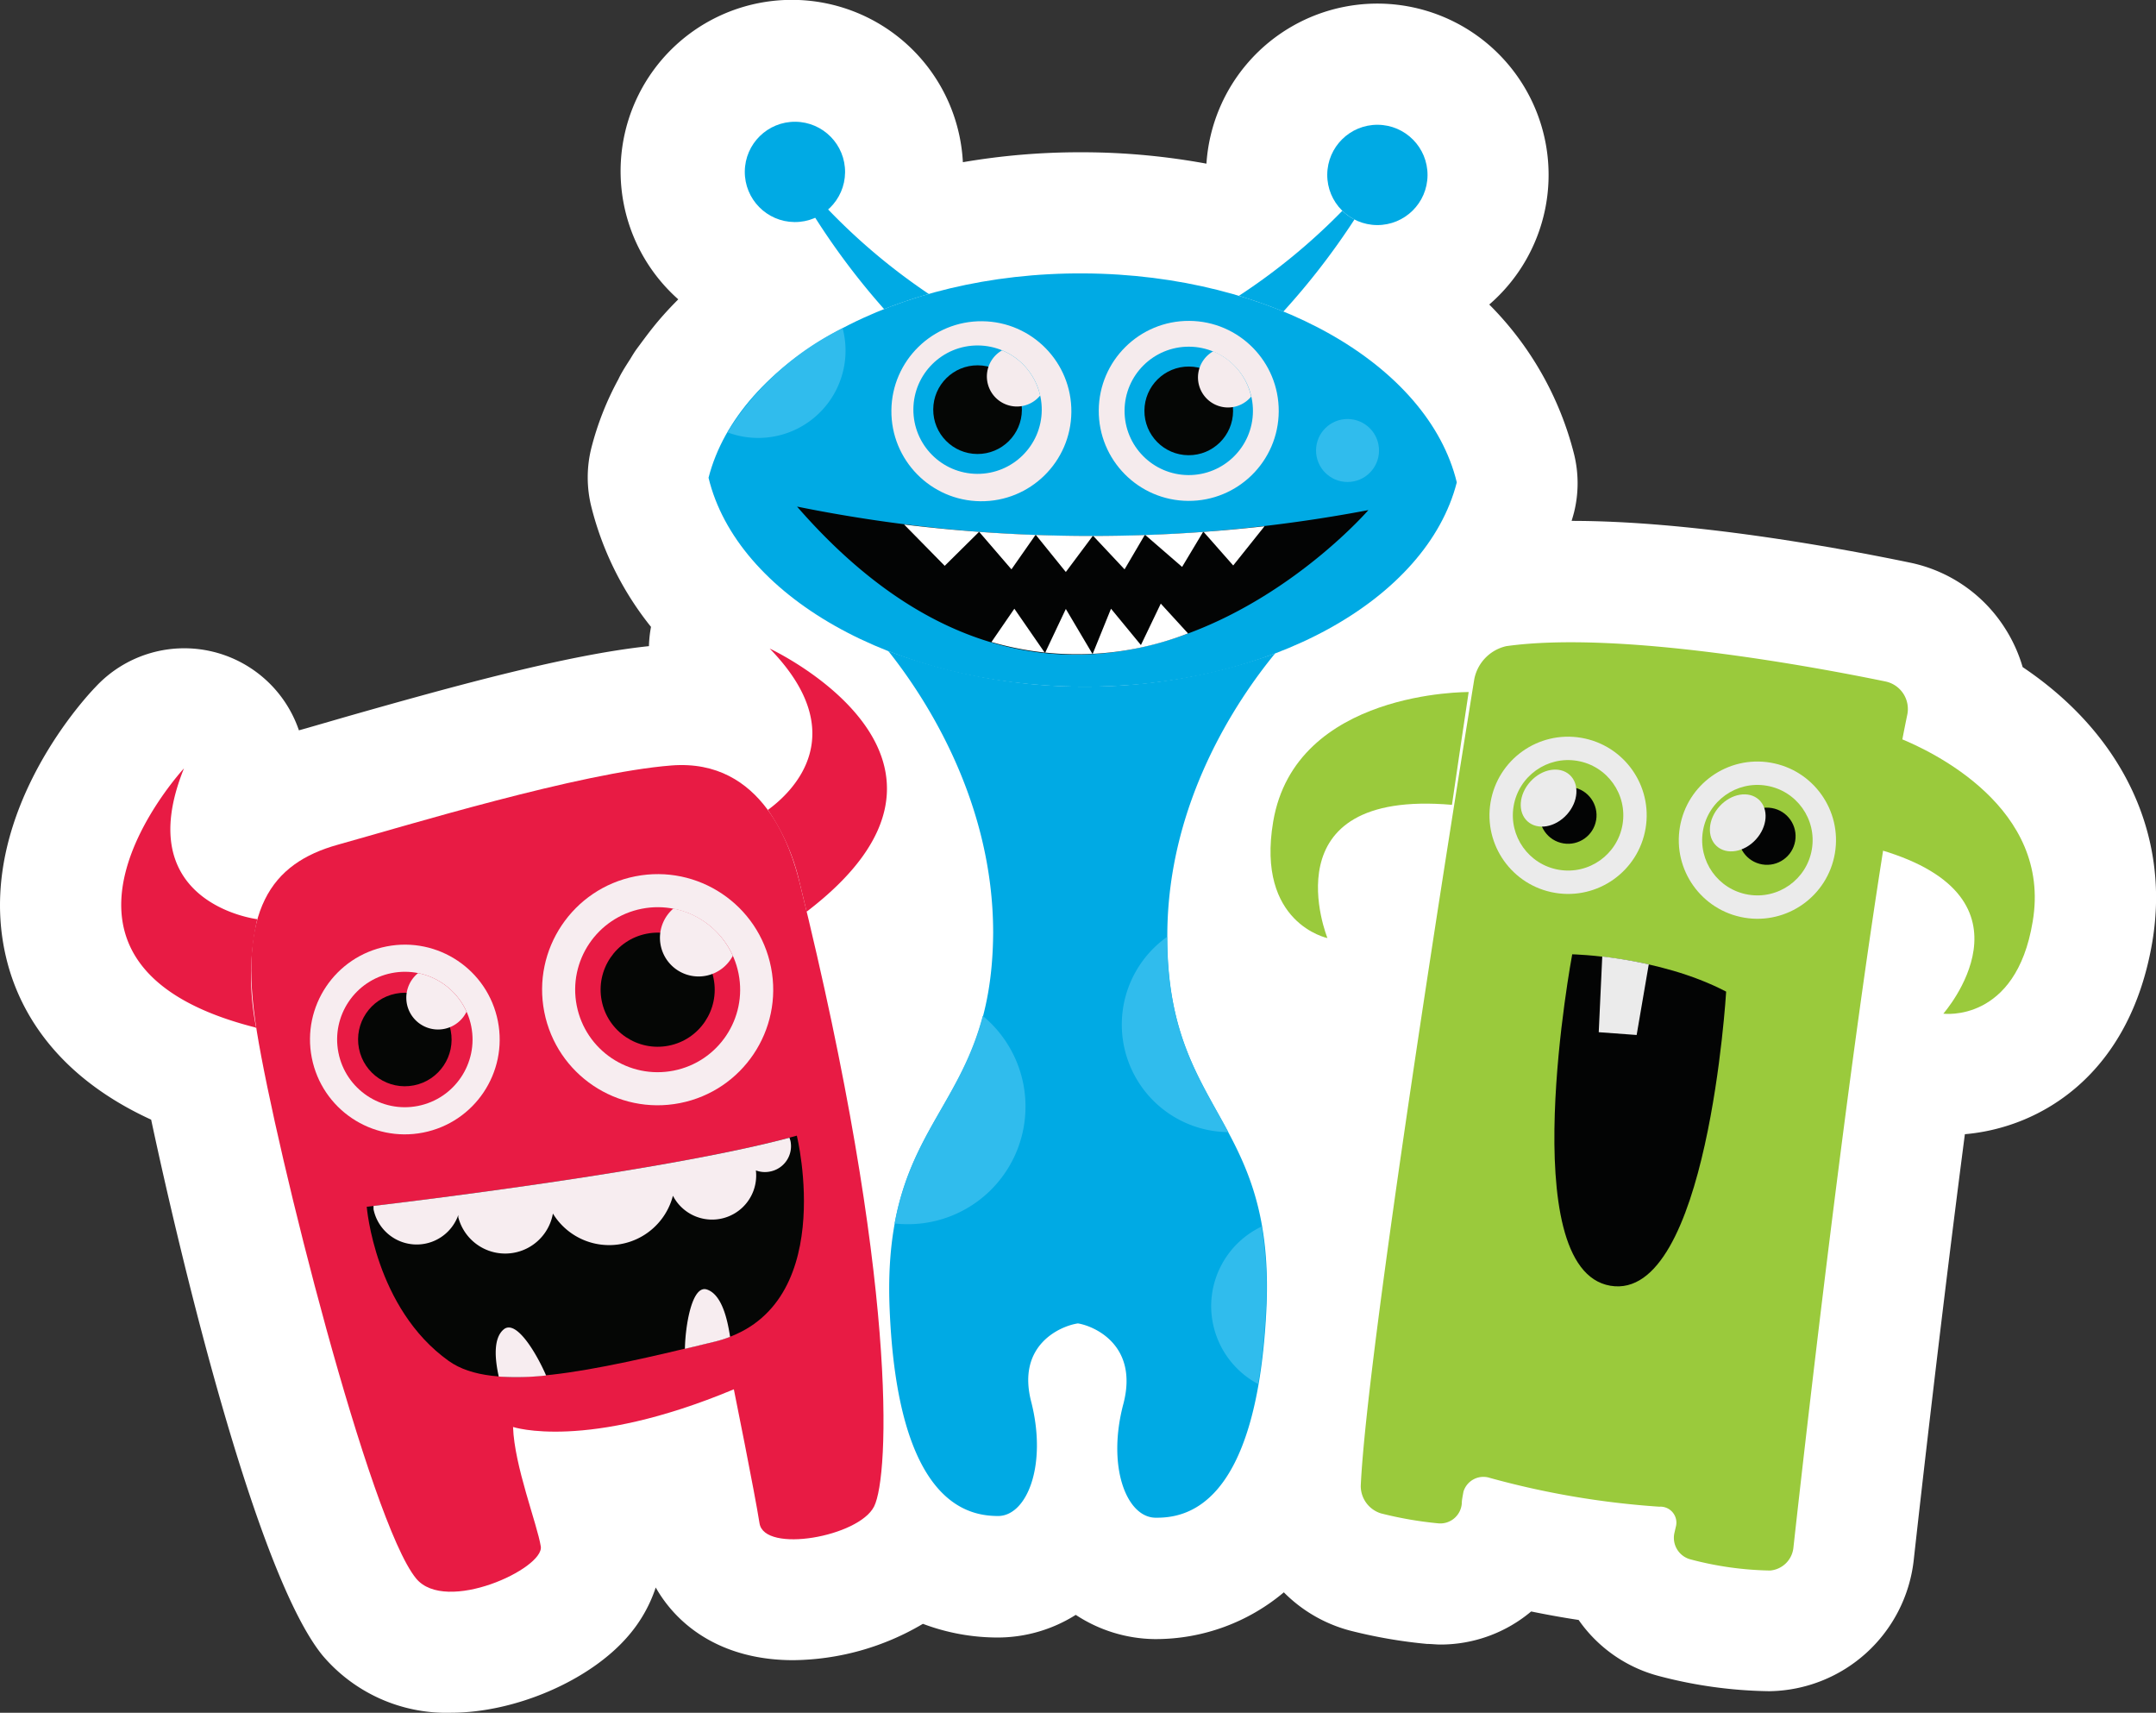 <svg xmlns="http://www.w3.org/2000/svg" viewBox="0 0 178.01 141.39"><rect x="0" y="0" width="178.01" height="141.39" fill="#333333" stroke="none"/><defs><style>.cls-1{fill:#fff;}.cls-2{fill:#00aae4;}.cls-3{fill:#30bced;}.cls-4{fill:#030404;}.cls-5{fill:#f5ebed;}.cls-6{fill:#050605;}.cls-7{fill:#9aca3c;}.cls-8{fill:#ebebeb;}.cls-9{fill:#e81b44;}.cls-10{fill:#f7edf0;}</style></defs><title>thanks-new</title><g id="Layer_2" data-name="Layer 2"><g id="popup"><g id="thanks_popup_desktop_tablet" data-name="thanks popup desktop tablet"><path class="cls-1" d="M167,55.07a12.39,12.39,0,0,0-1.55-3.35,12.2,12.2,0,0,0-7.78-5.28C151.45,45.15,139.55,43,129.76,43c.07-.23.14-.47.2-.7a10,10,0,0,0,0-4.82,26.75,26.75,0,0,0-7-12.34A14.14,14.14,0,1,0,99.61,13.51a57.05,57.05,0,0,0-10-.94H89.2a57.06,57.06,0,0,0-9.7.82A14.14,14.14,0,1,0,56,24.71l-.41.42c-.54.56-1.06,1.14-1.54,1.73l0,0c-.52.64-1,1.3-1.52,2-.16.23-.31.47-.5.79l-.06.09c-.19.3-.38.59-.56.9s-.25.45-.36.68A24.52,24.52,0,0,0,48.82,37a10,10,0,0,0,0,4.82,25.87,25.87,0,0,0,4.93,9.93,10,10,0,0,0-.17,1.59c-6.66.7-15.9,3.24-24.83,5.78l-3.46,1-.61.17a10,10,0,0,0-16.8-3.57C6.08,58.59-2.58,68.7.76,80,1.95,84,5,89,12.48,92.43,15,104.24,21.18,130,26.64,136.67a13.39,13.39,0,0,0,10.58,4.72c5.35,0,11.51-2.67,14.65-6.34a11.69,11.69,0,0,0,2.27-4c1.9,3.35,5.67,6,11.35,6a21.39,21.39,0,0,0,10.71-3,17.5,17.5,0,0,0,6.17,1.13,12.1,12.1,0,0,0,6.45-1.87,12.1,12.1,0,0,0,6.5,2h.12A16.44,16.44,0,0,0,106,131.45a12,12,0,0,0,5.47,3.16,41.1,41.1,0,0,0,6.36,1.1c.37,0,.74.05,1.1.05a11.64,11.64,0,0,0,7.49-2.73c1.27.26,2.59.5,3.92.7a11.69,11.69,0,0,0,6.67,4.64,37.5,37.5,0,0,0,8.95,1.24h.2A12.17,12.17,0,0,0,158,128.85c.62-5.59,2.28-20.25,4.23-35.22,6.27-.54,13.63-4.92,15.48-15.9C179.2,68.83,175.19,60.57,167,55.07Z"/><g id="_Group_" data-name="&lt;Group&gt;"><g id="_Group_2" data-name="&lt;Group&gt;"><g id="_Group_3" data-name="&lt;Group&gt;"><circle id="_Path_" data-name="&lt;Path&gt;" class="cls-2" cx="65.38" cy="14.14" r="4.14" transform="matrix(0.01, -1, 1, 0.01, 50.84, 79.43)"/><path id="_Path_2" data-name="&lt;Path&gt;" class="cls-2" d="M68.23,17.14a4.15,4.15,0,0,1-1,.71A59.29,59.29,0,0,0,73,25.52q1.77-.7,3.69-1.25A50.85,50.85,0,0,1,68.23,17.14Z"/></g><g id="_Group_4" data-name="&lt;Group&gt;"><circle id="_Path_3" data-name="&lt;Path&gt;" class="cls-2" cx="113.72" cy="14.44" r="4.14" transform="translate(98.59 128.07) rotate(-89.65)"/><path id="_Path_4" data-name="&lt;Path&gt;" class="cls-2" d="M110.83,17.4a4.14,4.14,0,0,0,1,.72,59.29,59.29,0,0,1-5.87,7.6q-1.76-.72-3.67-1.3A50.85,50.85,0,0,0,110.83,17.4Z"/></g></g><path id="_Path_5" data-name="&lt;Path&gt;" class="cls-2" d="M105.28,53.94a46.26,46.26,0,0,1-31.94-.2C76.42,57.61,82,66.13,82,77c-.09,15-9.2,14.78-8.55,31s6.52,17.13,8.93,17.15,4.09-4.19,2.77-9.4C83.9,111,87.6,109.45,89,109.25c1.36.22,5,1.8,3.76,6.61-1.39,5.19.24,9.41,2.65,9.43s8.29-.78,9.14-17-8.26-16.16-8.17-31.15C96.42,66.22,102.14,57.77,105.28,53.94Z"/><path id="_Path_6" data-name="&lt;Path&gt;" class="cls-2" d="M89.5,22.57c-15.57-.1-28.52,7.21-31,16.87,2.34,9.69,15.21,17.15,30.78,17.25s28.53-7.21,31-16.87C117.93,30.13,105.07,22.66,89.5,22.57Z"/><g id="_Group_5" data-name="&lt;Group&gt;"><path id="_Path_7" data-name="&lt;Path&gt;" class="cls-3" d="M74.9,101.06a9.71,9.71,0,0,0,6.24-17.2c-1.78,6.8-5.9,9.66-7.28,17.14A9.84,9.84,0,0,0,74.9,101.06Z"/><path id="_Path_8" data-name="&lt;Path&gt;" class="cls-3" d="M101.42,93.46c-2.32-4.35-5.05-8-5.06-16.12a8.88,8.88,0,0,0,5.06,16.12Z"/><path id="_Path_9" data-name="&lt;Path&gt;" class="cls-3" d="M100,107.76a7.3,7.3,0,0,0,3.87,6.49,51,51,0,0,0,.64-6,31.59,31.59,0,0,0-.34-7A7.3,7.3,0,0,0,100,107.76Z"/><path id="_Path_10" data-name="&lt;Path&gt;" class="cls-3" d="M60.06,35.69a7.21,7.21,0,0,0,9.51-8.6A23.28,23.28,0,0,0,60.06,35.69Z"/><circle id="_Path_11" data-name="&lt;Path&gt;" class="cls-3" cx="111.26" cy="37.18" r="2.6" transform="translate(73.4 148.22) rotate(-89.65)"/></g><g id="_Group_6" data-name="&lt;Group&gt;"><path id="_Path_12" data-name="&lt;Path&gt;" class="cls-4" d="M65.81,41.82a122.56,122.56,0,0,0,47.17.29S89.59,69.15,65.81,41.82Z"/><path id="_Path_13" data-name="&lt;Path&gt;" class="cls-1" d="M74.65,43.3,78,46.71l2.84-2.81L83.51,47l2-2.86L88,47.22l2.24-3L92.85,47l1.68-2.86,3.07,2.66,1.75-2.92,2.47,2.8,2.58-3.23-.07,0A127.43,127.43,0,0,1,74.65,43.3Z"/><path id="_Path_14" data-name="&lt;Path&gt;" class="cls-1" d="M98.09,52.29l-2.25-2.46L94.2,53.25l-2.47-3L90.21,54,88,50.27l-1.72,3.64-2.53-3.66L81.86,53A25.27,25.27,0,0,0,98.09,52.29Z"/></g><g id="_Group_7" data-name="&lt;Group&gt;"><g id="_Group_8" data-name="&lt;Group&gt;"><circle id="_Path_15" data-name="&lt;Path&gt;" class="cls-5" cx="80.71" cy="33.82" r="7.43" transform="matrix(0.01, -1, 1, 0.01, 46.4, 114.32)"/><circle id="_Path_16" data-name="&lt;Path&gt;" class="cls-2" cx="80.71" cy="33.82" r="5.3" transform="translate(46.4 114.32) rotate(-89.65)"/><circle id="_Path_17" data-name="&lt;Path&gt;" class="cls-6" cx="80.71" cy="33.82" r="3.66" transform="translate(46.4 114.32) rotate(-89.65)"/><path id="_Path_18" data-name="&lt;Path&gt;" class="cls-5" d="M85.88,32.65a5.3,5.3,0,0,0-3.14-3.73,2.48,2.48,0,1,0,3.14,3.73Z"/></g><g id="_Group_9" data-name="&lt;Group&gt;"><circle id="_Path_19" data-name="&lt;Path&gt;" class="cls-5" cx="98.15" cy="33.93" r="7.43" transform="translate(63.62 131.86) rotate(-89.65)"/><circle id="_Path_20" data-name="&lt;Path&gt;" class="cls-2" cx="98.15" cy="33.93" r="5.3" transform="translate(63.62 131.86) rotate(-89.65)"/><circle id="_Path_21" data-name="&lt;Path&gt;" class="cls-6" cx="98.15" cy="33.93" r="3.66" transform="translate(63.62 131.86) rotate(-89.65)"/><path id="_Path_22" data-name="&lt;Path&gt;" class="cls-5" d="M103.31,32.76A5.3,5.3,0,0,0,100.17,29a2.48,2.48,0,1,0,3.14,3.73Z"/></g></g></g><g id="_Group_10" data-name="&lt;Group&gt;"><path id="_Path_23" data-name="&lt;Path&gt;" class="cls-7" d="M112.35,122.68a2.37,2.37,0,0,0,1.66,2.25,31.16,31.16,0,0,0,4.8.83,1.78,1.78,0,0,0,1.88-1.62c0-.31.08-.64.14-1A1.72,1.72,0,0,1,123,122a70.1,70.1,0,0,0,14,2.38,1.32,1.32,0,0,1,1.36,1.68l-.11.48a1.84,1.84,0,0,0,1.29,2.18,27.3,27.3,0,0,0,6.6.93,2.11,2.11,0,0,0,1.93-1.86c1-9.07,5.78-51.3,9.4-68.77a2.32,2.32,0,0,0-1.78-2.76c-5.93-1.22-22-4.22-31.32-2.92a3.47,3.47,0,0,0-2.65,2.75C120,66.72,112.86,111.4,112.35,122.68Z"/><g id="_Group_11" data-name="&lt;Group&gt;"><circle id="_Path_24" data-name="&lt;Path&gt;" class="cls-8" cx="129.47" cy="67.3" r="6.49" transform="translate(41.56 183.77) rotate(-80.42)"/><circle id="_Path_25" data-name="&lt;Path&gt;" class="cls-7" cx="129.47" cy="67.3" r="4.56" transform="translate(41.56 183.77) rotate(-80.42)"/><circle id="_Path_26" data-name="&lt;Path&gt;" class="cls-4" cx="129.47" cy="67.3" r="2.35" transform="translate(41.56 183.77) rotate(-80.42)"/><ellipse id="_Path_27" data-name="&lt;Path&gt;" class="cls-8" cx="127.85" cy="65.88" rx="2.59" ry="2.03" transform="translate(-6.86 116.25) rotate(-47.76)"/></g><g id="_Group_12" data-name="&lt;Group&gt;"><circle id="_Path_28" data-name="&lt;Path&gt;" class="cls-8" cx="145.09" cy="69.36" r="6.49" transform="translate(52.56 200.88) rotate(-80.42)"/><circle id="_Path_29" data-name="&lt;Path&gt;" class="cls-7" cx="145.09" cy="69.36" r="4.56" transform="translate(52.56 200.88) rotate(-80.42)"/><circle id="_Path_30" data-name="&lt;Path&gt;" class="cls-4" cx="145.09" cy="69.36" r="2.35" transform="matrix(0.17, -0.99, 0.99, 0.17, 52.56, 200.88)"/><ellipse id="_Path_31" data-name="&lt;Path&gt;" class="cls-8" cx="143.47" cy="67.93" rx="2.59" ry="2.03" transform="translate(-3.26 128.48) rotate(-47.76)"/></g><path id="_Path_32" data-name="&lt;Path&gt;" class="cls-4" d="M129.81,78.78s7.08.14,12.71,3.08c0,0-1.52,25.64-9.56,24.28S129.81,78.78,129.81,78.78Z"/><path id="_Path_33" data-name="&lt;Path&gt;" class="cls-8" d="M132,85.21l3.13.23,1-5.83a37.32,37.32,0,0,0-3.84-.65Z"/><path id="_Path_34" data-name="&lt;Path&gt;" class="cls-7" d="M121.26,57.13h0s-14.31-.15-16.14,10.7c-1.42,8.4,4.48,9.61,4.48,9.61s-5-12.32,10.28-11h0C120.44,62.57,120.93,59.35,121.26,57.13Z"/><path id="_Path_35" data-name="&lt;Path&gt;" class="cls-7" d="M156.78,60.92c-.49,2.69-1,5.82-1.52,9.24,13.59,4,5.19,13.52,5.19,13.52s6,.8,7.38-7.61C169.42,66.68,159.5,62,156.78,60.92Z"/></g><g id="_Group_13" data-name="&lt;Group&gt;"><path id="_Path_36" data-name="&lt;Path&gt;" class="cls-9" d="M42.36,117.8s6,2,18.23-3.11c0,0,1.73,8.56,2.12,11.06s8.2,1.12,9.46-1.39,2-18.58-6.15-51.5c-.69-2.8-3-10.26-10.58-9.67s-22,5-27.54,6.54-8.31,5.41-6.7,15.38,9.33,40.57,13.16,45.2c2.43,2.95,10.58-.82,10.29-2.65S42.46,121,42.36,117.8Z"/><g id="_Group_14" data-name="&lt;Group&gt;"><g id="_Group_15" data-name="&lt;Group&gt;"><circle id="_Path_37" data-name="&lt;Path&gt;" class="cls-10" cx="33.43" cy="85.81" r="7.83" transform="translate(-15.94 8.07) rotate(-11.13)"/><circle id="_Path_38" data-name="&lt;Path&gt;" class="cls-9" cx="33.43" cy="85.81" r="5.59" transform="translate(-15.94 8.07) rotate(-11.13)"/><circle id="_Path_39" data-name="&lt;Path&gt;" class="cls-6" cx="33.43" cy="85.81" r="3.86" transform="translate(-15.94 8.07) rotate(-11.13)"/><path id="_Path_40" data-name="&lt;Path&gt;" class="cls-10" d="M38.52,83.52a5.59,5.59,0,0,0-4-3.19,2.62,2.62,0,1,0,4,3.19Z"/></g><g id="_Group_16" data-name="&lt;Group&gt;"><circle id="_Path_41" data-name="&lt;Path&gt;" class="cls-10" cx="54.3" cy="81.7" r="9.54" transform="translate(-14.75 12.02) rotate(-11.13)"/><circle id="_Path_42" data-name="&lt;Path&gt;" class="cls-9" cx="54.3" cy="81.7" r="6.81" transform="translate(-14.75 12.02) rotate(-11.13)"/><circle id="_Path_43" data-name="&lt;Path&gt;" class="cls-6" cx="54.3" cy="81.7" r="4.71" transform="translate(-14.75 12.02) rotate(-11.13)"/><path id="_Path_44" data-name="&lt;Path&gt;" class="cls-10" d="M60.51,78.91A6.82,6.82,0,0,0,55.6,75a3.19,3.19,0,1,0,4.91,3.89Z"/></g></g><g id="_Group_17" data-name="&lt;Group&gt;"><path id="_Path_45" data-name="&lt;Path&gt;" class="cls-9" d="M21.16,84.88a21.61,21.61,0,0,1,.08-9h0s-10.57-1.27-6.05-12.45c0,0-14.93,16.12,5.9,21.39Z"/><path id="_Path_46" data-name="&lt;Path&gt;" class="cls-9" d="M63.55,53.54c6.91,7.09,1.87,11.85-.15,13.32a17.36,17.36,0,0,1,2.62,6c.2.81.39,1.61.58,2.4C83.13,62.65,63.55,53.54,63.55,53.54Z"/></g><g id="_Group_18" data-name="&lt;Group&gt;"><path id="_Path_47" data-name="&lt;Path&gt;" class="cls-6" d="M30.28,99.62s24.84-2.86,35.51-5.87c0,0,3.55,14.49-6.8,17S40.78,115,37.05,112.35C30.95,108,30.28,99.62,30.28,99.62Z"/><g id="_Group_19" data-name="&lt;Group&gt;"><path id="_Path_48" data-name="&lt;Path&gt;" class="cls-10" d="M63.59,96.71a2.13,2.13,0,0,0,1.68-2.5,2.1,2.1,0,0,0-.09-.29c-10,2.68-30.7,5.2-34.34,5.63,0,.09,0,.18,0,.28a3.64,3.64,0,0,0,7,.47c0,.06,0,.13,0,.19a4,4,0,0,0,7.81-.31,5.44,5.44,0,0,0,9.91-1.47,3.64,3.64,0,0,0,6.85-2.09A2.11,2.11,0,0,0,63.59,96.71Z"/><path id="_Path_49" data-name="&lt;Path&gt;" class="cls-10" d="M41.58,109.75c-.88.75-.71,2.49-.4,3.89a22.56,22.56,0,0,0,3.91-.09C44.31,111.75,42.62,108.87,41.58,109.75Z"/><path id="_Path_50" data-name="&lt;Path&gt;" class="cls-10" d="M59,110.76a10.48,10.48,0,0,0,1.28-.4c-.22-1.47-.69-3.51-1.92-3.91s-1.78,3-1.81,4.9Z"/></g></g></g></g></g></g></svg>